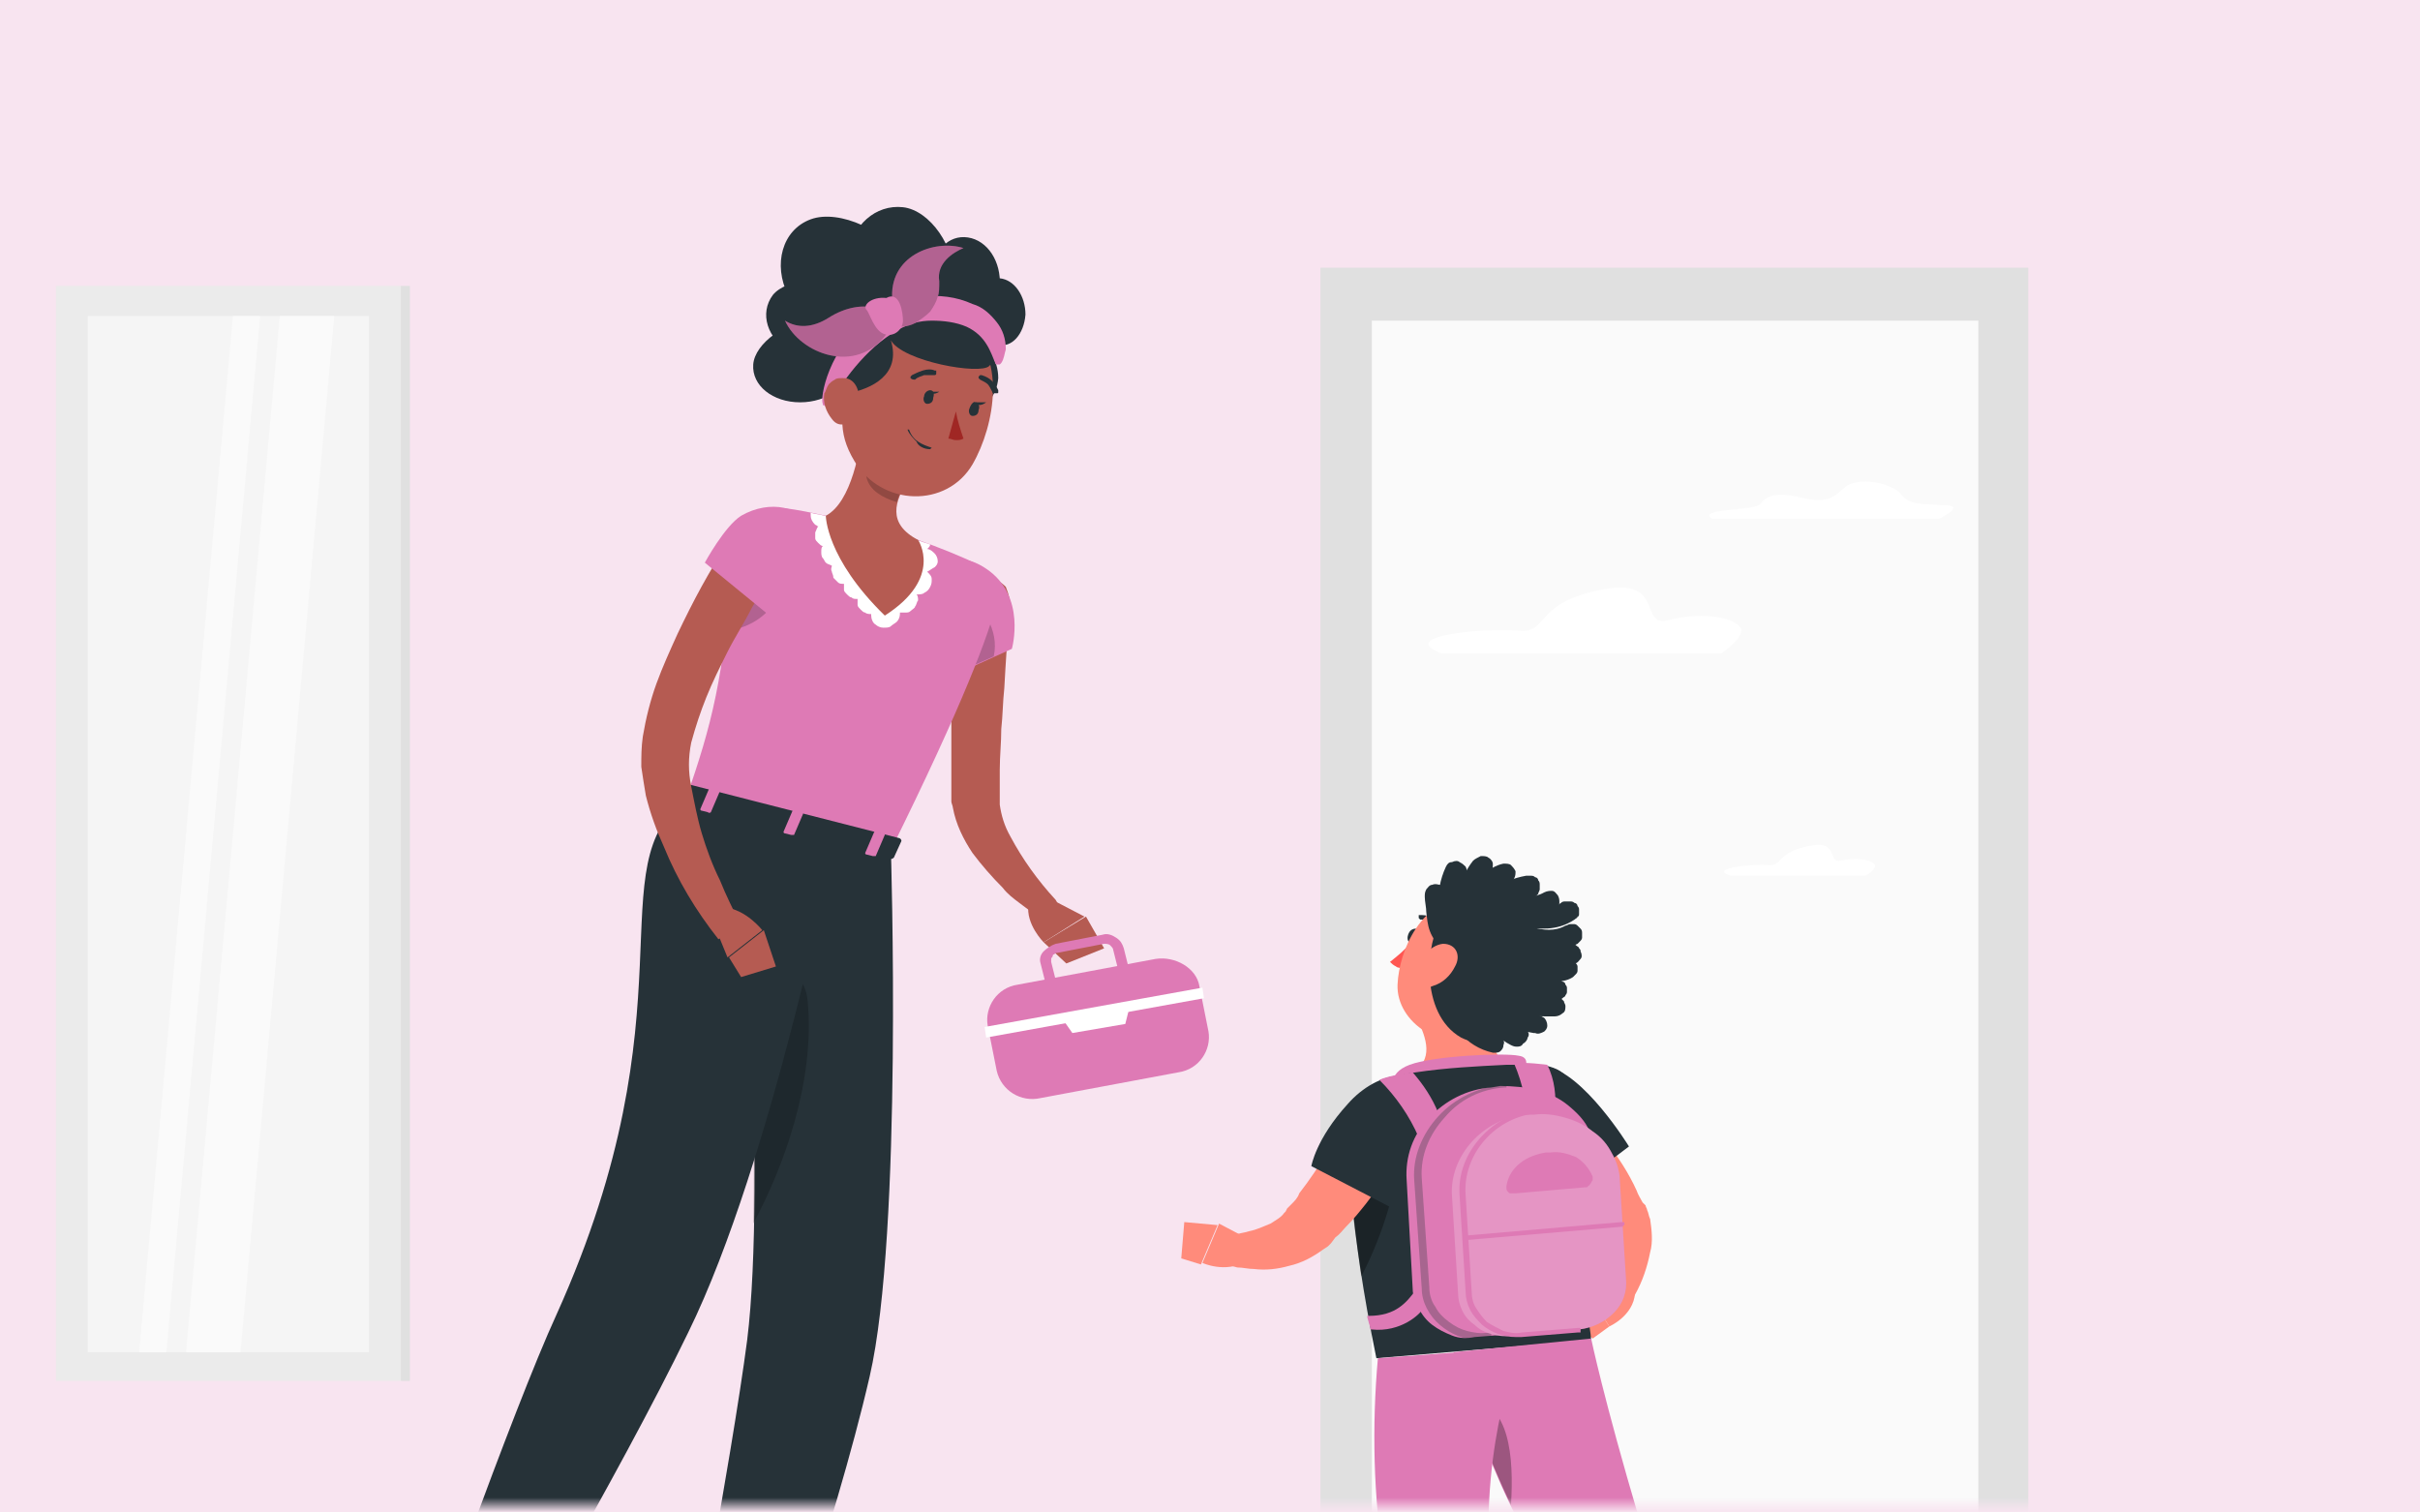 <?xml version="1.0" encoding="utf-8"?>
<!-- Generator: Adobe Illustrator 27.0.0, SVG Export Plug-In . SVG Version: 6.00 Build 0)  -->
<svg version="1.1" id="Calque_1" xmlns="http://www.w3.org/2000/svg" xmlns:xlink="http://www.w3.org/1999/xlink" x="0px" y="0px"
	 viewBox="0 0 160 100" style="enable-background:new 0 0 160 100;" xml:space="preserve">
<style type="text/css">
	.st0{fill:#DE7AB5;fill-opacity:0.2;}
	.st1{fill:#EA0073;filter:url(#Adobe_OpacityMaskFilter);}
	.st2{mask:url(#mask0_16640_49752_00000141449099339544231640000000889770340532961957_);}
	.st3{clip-path:url(#SVGID_00000139976708590940176340000008108870668845675659_);}
	.st4{fill:#E0E0E0;}
	.st5{fill:#FAFAFA;}
	.st6{fill:#FFFFFF;}
	.st7{opacity:0.4;fill:#E0E0E0;enable-background:new    ;}
	.st8{fill:#EBEBEB;}
	.st9{fill:#F5F5F5;}
	.st10{fill:#B55B52;}
	.st11{fill:#DE7AB5;}
	.st12{opacity:0.2;enable-background:new    ;}
	.st13{fill:#263238;}
	.st14{fill:#A02724;}
	.st15{fill:#FF5652;}
	.st16{fill:#FF8B7B;}
	.st17{opacity:0.3;enable-background:new    ;}
	.st18{opacity:0.3;fill:#263238;enable-background:new    ;}
	.st19{opacity:0.2;fill:#FFFFFF;enable-background:new    ;}
</style>
<path class="st0" d="M-23.2-14h206.3c6.5,0,11.8,5.3,11.8,11.8v112c0,6.5-5.3,11.8-11.8,11.8H-23.2c-6.5,0-11.8-5.3-11.8-11.8v-112
	C-35-8.7-29.7-14-23.2-14z"/>
<defs>
	<filter id="Adobe_OpacityMaskFilter" filterUnits="userSpaceOnUse" x="-13.5" y="-13.5" width="176.2" height="164">
		<feColorMatrix  type="matrix" values="1 0 0 0 0  0 1 0 0 0  0 0 1 0 0  0 0 0 1 0"/>
	</filter>
</defs>
<mask maskUnits="userSpaceOnUse" x="-13.5" y="-13.5" width="176.2" height="164" id="mask0_16640_49752_00000141449099339544231640000000889770340532961957_">
	<path class="st1" d="M10,7.5h140c4.4,0,8,3.6,8,8v76c0,4.4-3.6,8-8,8H10c-4.4,0-8-3.6-8-8v-76C2,11.1,5.6,7.5,10,7.5z"/>
</mask>
<g class="st2">
	<g>
		<defs>
			<rect id="SVGID_1_" x="-13.5" y="-13.5" width="176.2" height="164"/>
		</defs>
		<clipPath id="SVGID_00000151533116271800091540000002539293669708733088_">
			<use xlink:href="#SVGID_1_"  style="overflow:visible;"/>
		</clipPath>
		<g style="clip-path:url(#SVGID_00000151533116271800091540000002539293669708733088_);">
			<path class="st4" d="M134.1,17.7H87.3v94.3h46.8V17.7z"/>
			<path class="st5" d="M130.8,21.2H90.7v90.8h40.1V21.2z"/>
			<path class="st6" d="M128.5,33.4c-1.6-0.1-2.2,0-2.8-0.7c-0.6-0.8-2.9-1.2-3.7-0.5c-0.8,0.7-1.2,1.1-2.9,0.7s-2.3-0.1-2.7,0.4
				c-0.3,0.5-4.3,0.3-3.2,1h15C128.2,34.3,130.1,33.4,128.5,33.4z"/>
			<path class="st6" d="M115,41.4c-0.7-0.7-2.7-0.9-4.7-0.4c-1.9,0.5-0.3-2.6-3.9-2.1c-5.1,0.8-3.9,3-6,2.8c-2-0.2-8.2,0.3-5.1,1.5
				h18.5C113.8,43.2,115.6,42,115,41.4z"/>
			<path class="st6" d="M123.9,57.1c-0.3-0.3-1.3-0.4-2.2-0.2c-0.9,0.2-0.1-1.3-1.9-1c-2.4,0.4-1.9,1.4-2.9,1.3
				c-1-0.1-4,0.2-2.5,0.7h8.9C123.4,57.9,124.2,57.4,123.9,57.1z"/>
			<path class="st7" d="M55.8,66.8c0,0.4-0.1,0.7-0.3,1c-0.2,0.3-0.5,0.5-0.9,0.7c-0.4,0.1-0.8,0.2-1.2,0.1c-0.4-0.1-0.7-0.2-1-0.5
				c-0.3-0.3-0.5-0.6-0.5-1c-0.1-0.4,0-0.7,0.1-1.1c0.2-0.3,0.4-0.6,0.7-0.8c0.3-0.2,0.7-0.3,1.1-0.3c0.5,0,1,0.2,1.4,0.5
				S55.8,66.3,55.8,66.8z"/>
			<path class="st4" d="M56.9,65.7c0,0.4-0.1,0.7-0.3,1s-0.5,0.5-0.9,0.7c-0.4,0.1-0.8,0.2-1.2,0.1c-0.4-0.1-0.7-0.2-1-0.5
				c-0.3-0.3-0.5-0.6-0.5-1c-0.1-0.4,0-0.7,0.1-1.1c0.2-0.3,0.4-0.6,0.7-0.8c0.3-0.2,0.7-0.3,1.1-0.3c0.3,0,0.5,0,0.8,0.1
				c0.2,0.1,0.5,0.2,0.6,0.4c0.2,0.2,0.3,0.4,0.4,0.6C56.9,65.2,56.9,65.5,56.9,65.7z"/>
			<path class="st8" d="M43.1,72l-0.2-7.1l1.2,5L43.1,72z"/>
			<path class="st8" d="M26.5,18.9H3.7v72.4h22.8V18.9z"/>
			<path class="st4" d="M26.5,91.3h0.6V18.9h-0.6V91.3z"/>
			<path class="st9" d="M24.4,89.4V20.9H5.8v68.5H24.4z"/>
			<path class="st5" d="M12.3,89.4l6.2-68.5h3.6l-6.2,68.5H12.3z"/>
			<path class="st5" d="M9.2,89.4l6.2-68.5h1.8L11,89.4H9.2z"/>
			<path class="st10" d="M66.8,40.2c-0.2,1.8-0.3,3.5-0.4,5.3c-0.1,0.9-0.1,1.8-0.2,2.7c0,0.9-0.1,1.8-0.1,2.7c0,0.4,0,0.9,0,1.3
				v0.7V53c0,0.1,0,0.2,0,0.2c0.1,0.7,0.3,1.4,0.7,2.1c0.8,1.5,1.8,2.9,3,4.2l0,0c0.1,0.2,0.2,0.3,0.2,0.5c0,0.2-0.1,0.4-0.2,0.5
				c-0.1,0.1-0.3,0.2-0.6,0.2c-0.2,0-0.4,0-0.6-0.1c-0.4-0.3-0.8-0.6-1.2-0.9c-0.4-0.3-0.8-0.6-1.1-1c-0.7-0.7-1.4-1.5-2-2.3
				c-0.6-0.9-1.1-1.9-1.3-3c0-0.1-0.1-0.3-0.1-0.4c0-0.2,0-0.3,0-0.4l0-0.7c0-0.5,0-0.9,0-1.4c0-0.9,0-1.8,0-2.7
				c0-0.9,0.1-1.8,0.1-2.7c0.1-1.8,0.2-3.6,0.4-5.4c0-0.4,0.3-0.8,0.6-1.1c0.4-0.3,0.8-0.4,1.3-0.4c0.5,0,0.9,0.3,1.2,0.6
				C66.7,39.3,66.8,39.7,66.8,40.2L66.8,40.2z"/>
			<path class="st11" d="M65.2,37.6c2.7,1.8,1.7,5.3,1.7,5.3l-5.3,2.4c0,0-1.1-4.2-0.4-6C61.8,37.4,63.1,36.2,65.2,37.6z"/>
			<path class="st12" d="M65.3,40.9c-0.6-1.1-1.9-1.3-3.5-0.7c-0.4,0.2-0.7,0.5-1,0.8c0.1,1.5,0.3,2.9,0.6,4.3l4.3-1.9
				C65.9,42.5,65.7,41.7,65.3,40.9z"/>
			<path class="st10" d="M69.2,59.3l2.5,1.3L69,62.3c0,0-1.2-1.2-1-2.5L69.2,59.3z"/>
			<path class="st10" d="M73,62.7l-2.5,1L69,62.3l2.8-1.7L73,62.7z"/>
			<path class="st11" d="M76.4,63.4l-9.1,1.7c-1.4,0.2-2.2,1.5-2,2.7l0.6,3c0.3,1.3,1.6,2.1,2.9,1.8l9.1-1.7c1.4-0.2,2.2-1.5,2-2.7
				l-0.6-3C79.1,64,77.7,63.2,76.4,63.4z"/>
			<path class="st11" d="M69.1,64.9l-0.3-1.2c-0.1-0.3,0-0.6,0.2-0.8c0.2-0.2,0.5-0.4,0.8-0.5l3.1-0.6c0.3-0.1,0.6,0,0.9,0.2
				c0.3,0.2,0.4,0.4,0.5,0.7l0.3,1.2L73.9,64l-0.3-1.2c0-0.1-0.1-0.2-0.2-0.3c-0.1-0.1-0.3-0.1-0.4-0.1L69.9,63
				c-0.1,0-0.1,0-0.2,0.1c-0.1,0-0.1,0.1-0.1,0.1c0,0.1-0.1,0.1-0.1,0.2c0,0.1,0,0.1,0,0.2l0.3,1.2L69.1,64.9z"/>
			<path class="st6" d="M79.5,65.3l-14.4,2.6l0.1,0.7l14.4-2.6L79.5,65.3z"/>
			<path class="st6" d="M74.4,67.7l-3.5,0.6l-0.7-1l4.5-0.8L74.4,67.7z"/>
			<path class="st11" d="M65.9,39.8c-0.5,2.1-2.2,6.7-7,16.4l-13.5-3.5C47,48,47.9,45,48.5,36.2c0-0.4,0.1-0.8,0.3-1.1
				s0.5-0.6,0.8-0.9c0.3-0.2,0.7-0.4,1.1-0.5c0.4-0.1,0.8-0.1,1.2-0.1c0.8,0.1,1.8,0.3,2.7,0.5c2.1,0.4,4.1,0.9,6.1,1.6
				c1.4,0.5,2.9,1.1,3.9,1.6c0.5,0.2,0.9,0.6,1.1,1.1C66,38.7,66,39.3,65.9,39.8z"/>
			<path class="st6" d="M62,37.1c0-0.2-0.1-0.4-0.2-0.5c-0.1-0.1-0.3-0.3-0.5-0.3c0,0,0.1-0.1,0.1-0.1c0,0,0.1-0.1,0.1-0.2
				c-0.3-0.1-0.6-0.2-0.9-0.3c-0.3-0.1-0.6-0.2-0.9-0.3c-1.4-0.4-2.9-0.8-4.3-1.1l-0.9-0.2c-0.3-0.1-0.6-0.1-0.9-0.2
				c0,0.1,0,0.1,0,0.2c0,0.2,0.1,0.4,0.3,0.6c0.1,0,0.1,0.1,0.2,0.1c-0.1,0.1-0.1,0.2-0.2,0.4c0,0.1,0,0.3,0,0.4
				c0,0.1,0.1,0.2,0.2,0.3c0.1,0.1,0.2,0.2,0.3,0.2c-0.1,0.1-0.1,0.2-0.1,0.4c0,0.1,0,0.3,0.1,0.4c0.1,0.1,0.1,0.2,0.2,0.3
				c0.1,0.1,0.2,0.1,0.4,0.2c0,0.1-0.1,0.2,0,0.4c0,0.1,0.1,0.2,0.1,0.4c0.1,0.1,0.2,0.2,0.3,0.3c0.1,0.1,0.2,0.1,0.4,0.1
				c0,0.1,0,0.3,0,0.4c0,0.1,0.1,0.2,0.2,0.3c0.1,0.1,0.2,0.2,0.3,0.2c0.1,0.1,0.2,0.1,0.4,0.1c0,0.1,0,0.3,0,0.4
				c0,0.1,0.1,0.2,0.2,0.3c0.1,0.1,0.2,0.2,0.3,0.2c0.1,0.1,0.3,0.1,0.4,0.1c0,0,0,0,0,0.1c0,0.2,0.1,0.5,0.3,0.6
				c0.1,0.1,0.3,0.2,0.5,0.2c0.2,0,0.4,0,0.5-0.1s0.3-0.2,0.4-0.3c0.1-0.1,0.2-0.3,0.2-0.5c0,0,0-0.1,0-0.1c0.1,0,0.2,0,0.3,0
				c0.2,0,0.3,0,0.4-0.1c0.1-0.1,0.3-0.2,0.3-0.3c0.1-0.1,0.1-0.3,0.2-0.4c0-0.1,0-0.3-0.1-0.4c0.2,0,0.4,0,0.5-0.1
				c0.2-0.1,0.3-0.2,0.4-0.4c0.1-0.2,0.1-0.3,0.1-0.5c0-0.2-0.1-0.3-0.3-0.5c0.2-0.1,0.3-0.2,0.5-0.3C61.9,37.4,62,37.3,62,37.1z"/>
			<path class="st10" d="M57.1,27.8c-0.2,1.9-0.8,5.4-2.5,6.3c0,0,0,2.8,3.9,6.6c3.9-2.5,2.2-5,2.2-5c-2.1-1.1-1.5-2.6-0.7-3.9
				L57.1,27.8z"/>
			<path class="st12" d="M57.4,28.2c-0.3,1.1-0.3,2.2-0.1,3.4c0.2,0.8,1,1.3,2,1.6c0.1-0.5,0.4-1,0.7-1.5L57.4,28.2z"/>
			<path class="st13" d="M66,25c0-1.2-0.7-2.3-1.7-2.4c-1-0.1-1.8,0.8-1.8,2c0,1.2,0.7,2.3,1.7,2.4C65.1,27.1,65.9,26.2,66,25z"/>
			<path class="st10" d="M56.3,24.1c-0.7,3.1-1,4.4,0.2,6.4c1.8,3,6.1,3.1,7.8,0.2c1.5-2.6,2.3-7.3-0.6-9.3
				c-0.6-0.4-1.4-0.7-2.2-0.8c-0.8-0.1-1.6,0-2.3,0.3c-0.7,0.3-1.4,0.7-1.9,1.3C56.8,22.7,56.4,23.4,56.3,24.1z"/>
			<path class="st13" d="M56.1,26c1.5-0.3,3.5-1.2,2.8-3.5c0.8,1.4,5.9,2.3,6.5,1.7c0.3-0.3,0.5-0.7,0.7-1s0.2-0.8,0.2-1.2
				c-0.4-1.4-4.6-2.4-7-2.2C57,20,50.7,24.5,56.1,26z"/>
			<path class="st13" d="M53.8,21.2c-1.8,0-3.9,1.5-4,2.9c-0.1,1.4,1.3,2.5,3.1,2.5c1.8,0,3.3-1.1,3.4-2.5
				C56.3,22.6,55.5,21.2,53.8,21.2z"/>
			<path class="st13" d="M67.8,20.8c0-1.2-0.7-2.3-1.7-2.4c-1-0.1-1.8,0.8-1.8,2c0,1.2,0.7,2.3,1.7,2.4C66.9,23,67.7,22.1,67.8,20.8
				z"/>
			<path class="st13" d="M66.1,18.9c0.1-1.6-0.8-3-2.1-3.2c-1.3-0.2-2.3,0.9-2.5,2.5c-0.1,1.6,0.8,3,2.1,3.2
				C64.9,21.5,66,20.4,66.1,18.9z"/>
			<path class="st13" d="M63,18.4c0.2-2-1.5-4.5-3.3-4.7c-1.8-0.2-3.4,1.2-3.6,3.2c-0.2,2,1.1,3.8,2.9,4C60.8,21,62.8,20.3,63,18.4z
				"/>
			<path class="st13" d="M56.3,19.1c-1.6-0.9-4.3-0.7-5.2,0.4c-0.9,1.2-0.4,2.9,1.2,3.8c1.6,0.9,3.5,0.7,4.5-0.5
				C57.6,21.7,57.8,20,56.3,19.1z"/>
			<path class="st13" d="M59.8,17.3c-1.1-2-4.3-3.5-6.2-2.8c-1.9,0.7-2.5,3-1.5,5c1.1,2,3.5,3,5.3,2.3C59.4,21,60.9,19.3,59.8,17.3z
				"/>
			<path class="st11" d="M54.9,26.7c0.6-1.2,2.3-3.7,4.5-4.9c0.7-0.4,1.4-0.6,2.2-0.6c0.8,0,1.6,0.1,2.3,0.4
				c1.3,0.6,1.6,1.7,1.9,2.4c0,0,0,0.1,0.1,0.1c0,0,0.1,0,0.1,0c0,0,0.1,0,0.1,0c0,0,0.1-0.1,0.1-0.1c0.2-0.3,0.2-0.6,0.3-0.9
				c0-0.7-0.2-1.3-0.6-1.8c-0.4-0.5-0.9-1-1.6-1.2c-1.1-0.5-2.2-0.6-3.4-0.5c-1.2,0.1-2.3,0.5-3.2,1.2c-3,2.2-3.5,5.6-3.3,5.9
				c0,0.1,0,0.1,0.1,0.1c0,0,0.1,0.1,0.2,0.1c0.1,0,0.1,0,0.2,0C54.8,26.7,54.8,26.7,54.9,26.7z"/>
			<path class="st11" d="M54.8,21c-1.1,0.7-2.1,0.7-2.9,0.2c1,2.2,4.7,3.6,6.7,0.9L58,20.4C57.1,20.1,55.9,20.3,54.8,21z"/>
			<path class="st12" d="M54.8,21c-1.1,0.7-2.1,0.7-2.9,0.2c1,2.2,4.7,3.6,6.7,0.9L58,20.4C57.1,20.1,55.9,20.3,54.8,21z"/>
			<path class="st11" d="M62.1,18.6c-0.2-1.2,0.9-1.9,1.6-2.2c-1.9-0.6-5,0.5-4.7,3.5l0.5,1.7c0.4,0,0.8-0.1,1.1-0.3
				c0.3-0.2,0.6-0.4,0.9-0.7c0.2-0.3,0.4-0.6,0.5-1C62.1,19.4,62.1,19,62.1,18.6z"/>
			<path class="st12" d="M62.1,18.6c-0.2-1.2,0.9-1.9,1.6-2.2c-1.9-0.6-5,0.5-4.7,3.5l0.5,1.7c0.4,0,0.8-0.1,1.1-0.3
				c0.3-0.2,0.6-0.4,0.9-0.7c0.2-0.3,0.4-0.6,0.5-1C62.1,19.4,62.1,19,62.1,18.6z"/>
			<path class="st11" d="M57.3,20.5c0.2,0.2,0.5,1.4,1.2,1.6c0.7,0.2,1.2-0.4,1.2-0.9c0-0.5-0.2-2-1.1-1.5
				C57.6,19.6,57,20.2,57.3,20.5z"/>
			<path class="st10" d="M54.5,26c-0.1,0.6,0.1,1.2,0.5,1.7c0.5,0.7,1.3,0.3,1.6-0.4c0.3-0.7,0.3-1.8-0.4-2.2
				c-0.2-0.1-0.3-0.1-0.5-0.1c-0.2,0-0.4,0-0.5,0.1c-0.2,0.1-0.3,0.2-0.4,0.3C54.6,25.7,54.6,25.9,54.5,26z"/>
			<path class="st13" d="M58.9,56.1c0,0,0.8,25.4-1.4,34.9c-2.3,10-7.4,24.2-7.4,24.2l-5.2-0.3c0,0,3.5-18.6,4.5-26.3
				C50.7,78.1,49,53.6,49,53.6L58.9,56.1z"/>
			<path class="st12" d="M53.4,66.2c-0.2-2.3-2.2-2.4-3.8-0.9c0.2,4.9,0.3,10.6,0.2,15.6C51.8,77.2,53.9,71.5,53.4,66.2z"/>
			<path class="st12" d="M48.7,37.1c-0.1,0.3-0.2,0.7-0.3,0.9c-0.4,1.3-0.9,2.5-1.5,3.7c0.4,0.1,0.8,0.1,1.2,0
				c1.6-0.2,2.9-1.2,3.3-2.3C51.5,38.7,50.3,37.4,48.7,37.1z"/>
			<path class="st13" d="M55.3,55.2c0,0-4.2,21.5-9.8,32.9C41,97.4,32,112.7,32,112.7l-4.5-1.4c0,0,6.4-18.1,9.3-24.4
				c9.2-20.4,2.6-29.7,8.6-34.1L55.3,55.2z"/>
			<path class="st13" d="M45.4,51.9l-0.9,1c-0.1,0.1,0,0.2,0.2,0.2l14.1,3.7c0.1,0,0.2,0,0.3-0.1l0.5-1.1c0-0.1-0.1-0.2-0.2-0.2
				l-13.7-3.5c0,0-0.1,0-0.1,0C45.5,51.8,45.5,51.8,45.4,51.9z"/>
			<path class="st11" d="M46.8,53.7l-0.4-0.1c-0.1,0-0.1-0.1-0.1-0.1l0.6-1.4c0,0,0.1-0.1,0.2,0l0.4,0.1c0.1,0,0.1,0.1,0.1,0.1
				L47,53.7C47,53.7,46.9,53.8,46.8,53.7z"/>
			<path class="st11" d="M57.7,56.6l-0.4-0.1c-0.1,0-0.1-0.1-0.1-0.1l0.6-1.4c0,0,0.1-0.1,0.2,0l0.4,0.1c0.1,0,0.1,0.1,0.1,0.1
				l-0.6,1.4C57.9,56.6,57.8,56.6,57.7,56.6z"/>
			<path class="st11" d="M52.3,55.2l-0.4-0.1c-0.1,0-0.1-0.1-0.1-0.1l0.6-1.4c0,0,0.1-0.1,0.2,0l0.4,0.1c0.1,0,0.1,0.1,0.1,0.1
				l-0.6,1.4C52.4,55.2,52.4,55.2,52.3,55.2z"/>
			<path class="st13" d="M61.1,26.2c-0.1,0.2,0,0.5,0.2,0.5s0.4-0.1,0.4-0.4c0.1-0.3,0-0.5-0.2-0.5C61.3,25.8,61.1,26,61.1,26.2z"/>
			<path class="st13" d="M64.1,27c-0.1,0.2,0,0.5,0.2,0.5c0.2,0,0.4-0.1,0.4-0.4c0.1-0.2,0-0.5-0.2-0.5C64.4,26.5,64.2,26.7,64.1,27
				z"/>
			<path class="st13" d="M64.5,26.6h0.7C65.2,26.6,64.7,27,64.5,26.6z"/>
			<path class="st14" d="M63.2,27.2c0.1,0.6,0.3,1.2,0.5,1.8c-0.2,0.1-0.3,0.1-0.5,0.1c-0.2,0-0.3-0.1-0.5-0.1L63.2,27.2z"/>
			<path class="st13" d="M61.5,29.7C61.5,29.7,61.5,29.7,61.5,29.7C61.5,29.7,61.6,29.7,61.5,29.7c0.1-0.1,0.1-0.1,0.1-0.1
				c0,0,0,0,0,0c-0.3-0.1-0.6-0.2-0.9-0.4c-0.3-0.2-0.5-0.5-0.6-0.8c0,0,0,0,0,0s0,0-0.1,0c0,0,0,0,0,0c0,0,0,0,0,0c0,0,0,0,0,0
				c0,0,0,0,0,0c0.1,0.3,0.4,0.6,0.6,0.8C60.7,29.5,61.1,29.7,61.5,29.7L61.5,29.7z"/>
			<path class="st13" d="M60.5,25.1C60.5,25.1,60.5,25.1,60.5,25.1c0.2-0.2,0.4-0.2,0.6-0.3c0.2,0,0.4,0,0.6,0c0,0,0.1,0,0.1,0
				c0,0,0.1,0,0.1-0.1c0,0,0,0,0-0.1c0,0,0,0,0-0.1c0,0,0,0,0,0c0,0,0,0-0.1,0c-0.2-0.1-0.5-0.1-0.8,0c-0.3,0.1-0.5,0.2-0.7,0.3
				c0,0-0.1,0.1-0.1,0.1c0,0,0,0.1,0,0.1C60.3,25.1,60.4,25.1,60.5,25.1C60.4,25.1,60.4,25.1,60.5,25.1z"/>
			<path class="st13" d="M65.9,26L65.9,26c0.1,0,0.1,0,0.1-0.1c0,0,0-0.1,0-0.1c-0.1-0.2-0.2-0.4-0.4-0.6c-0.2-0.2-0.4-0.3-0.7-0.4
				c0,0-0.1,0-0.1,0c0,0-0.1,0.1-0.1,0.1c0,0,0,0.1,0,0.1c0,0,0.1,0.1,0.1,0.1c0.2,0.1,0.4,0.2,0.5,0.3s0.2,0.3,0.3,0.5
				c0,0,0,0.1,0.1,0.1C65.8,26,65.9,26,65.9,26z"/>
			<path class="st10" d="M51.4,37.3c-0.6,0.9-1.1,1.9-1.7,2.9c-0.5,1-1.1,1.9-1.6,2.9c-0.5,1-1,2-1.4,3c-0.4,1-0.7,1.9-1,3
				c-0.2,1-0.2,1.9,0,2.9c0.2,1,0.4,2.1,0.7,3.1c0.3,1,0.7,2.1,1.2,3.1c0.4,1,0.9,2,1.4,3l-1.5,0.9c-1.5-1.9-2.7-3.9-3.6-6.1
				c-0.5-1.1-0.9-2.2-1.2-3.4c-0.1-0.6-0.2-1.2-0.3-1.9c0-0.7,0-1.3,0.1-2c0.2-1.2,0.5-2.4,0.9-3.5c0.4-1.1,0.9-2.2,1.4-3.3
				c1-2.1,2.1-4.2,3.4-6.1L51.4,37.3z"/>
			<path class="st10" d="M47.2,61.1l0.9,2.2l2.3-1.8c0,0-1.1-1.4-2.5-1.5L47.2,61.1z"/>
			<path class="st10" d="M49,64.6l2.3-0.7l-0.8-2.4l-2.3,1.8L49,64.6z"/>
			<path class="st11" d="M53.6,35c0.4,1.3-2.6,5.8-2.6,5.8l-4.4-3.6c0,0,1.3-2.4,2.4-3.1C50.9,33,53.1,33.5,53.6,35z"/>
			<path class="st13" d="M61.4,25.9h0.7C62.1,25.9,61.7,26.2,61.4,25.9z"/>
			<path class="st13" d="M93.8,62c-0.1,0.3-0.3,0.4-0.5,0.4c-0.2-0.1-0.3-0.3-0.2-0.6c0.1-0.3,0.3-0.4,0.5-0.4
				C93.8,61.4,93.9,61.7,93.8,62z"/>
			<path class="st15" d="M93.3,62.3c-0.4,0.5-0.9,0.9-1.4,1.3c0.1,0.1,0.2,0.2,0.4,0.3c0.1,0.1,0.3,0.1,0.5,0.1L93.3,62.3z"/>
			<path class="st13" d="M95.2,61.3C95.2,61.3,95.1,61.3,95.2,61.3C95.1,61.3,95.1,61.3,95.2,61.3c-0.2-0.2-0.4-0.4-0.6-0.4
				c-0.2-0.1-0.4-0.1-0.6-0.1c0,0-0.1,0-0.1,0c0,0-0.1-0.1-0.1-0.1c0,0,0,0,0-0.1c0,0,0,0,0-0.1c0,0,0,0,0.1,0c0,0,0,0,0.1,0
				c0.3,0,0.5,0.1,0.8,0.2c0.2,0.1,0.5,0.3,0.6,0.5c0,0,0,0,0,0.1c0,0,0,0,0,0.1c0,0,0,0,0,0.1c0,0,0,0,0,0
				C95.3,61.3,95.3,61.3,95.2,61.3C95.2,61.4,95.2,61.4,95.2,61.3z"/>
			<path class="st16" d="M98.3,66.2c0,1.7,0.3,3.7,1.6,4.5c0,0-0.4,1.9-4.8,2.3c-4.8,0.5-2.5-1.6-2.5-1.6c2.1-0.9,1.9-2.2,1.3-3.6
				l3.1-2.2c0.1-0.1,0.3-0.2,0.4-0.2c0.2,0,0.3,0,0.4,0.1c0.1,0.1,0.3,0.2,0.3,0.3C98.2,65.9,98.3,66,98.3,66.2z"/>
			<path class="st11" d="M100.6,71.2c0.3-0.6,0.6-1.3-0.2-1.4c-0.9-0.2-5.6,0-7.2,0.6s-1,1.7-1,1.7L100.6,71.2z"/>
			<path class="st16" d="M103.5,72.6c0.2,0.1,0.3,0.2,0.4,0.4c0.1,0.1,0.2,0.2,0.4,0.3c0.2,0.2,0.5,0.5,0.7,0.7
				c0.4,0.5,0.8,1,1.2,1.5c0.8,1,1.5,2.1,2,3.2c0.1,0.3,0.3,0.6,0.4,0.8l0.1,0.1l0.1,0.1c0,0.1,0.1,0.2,0.1,0.3
				c0.1,0.2,0.1,0.4,0.2,0.6c0.1,0.7,0.2,1.5,0,2.2c-0.2,1-0.5,1.9-1,2.8c-0.2,0.3-0.3,0.6-0.5,0.9l-1.8-0.7
				c0.1-0.5,0.1-1.1,0.2-1.6c0-0.5,0-1,0-1.5c0-0.4-0.1-0.8-0.3-1.2c0-0.1-0.1-0.2-0.1-0.2c0,0,0-0.1-0.1-0.1l-0.1-0.1
				c-0.1-0.2-0.3-0.5-0.4-0.7c-0.6-0.9-1.3-1.8-2-2.6c-0.4-0.4-0.7-0.8-1.1-1.2l-0.6-0.6l-0.3-0.3l-0.2-0.2L103.5,72.6z"/>
			<path class="st16" d="M106.9,84.5l-2,0.8l1.5,2.4c0,0,1.6-0.7,1.7-2.2L106.9,84.5z"/>
			<path class="st16" d="M103.4,87l1.9,1.5l1.1-0.8l-1.5-2.4L103.4,87z"/>
			<path class="st13" d="M102.2,70.5c2.5,0.4,5.5,5.3,5.5,5.3l-4.5,3.4c0,0-1.7-0.9-3.2-3.6C98.6,72.9,99.5,70,102.2,70.5z"/>
			<path class="st13" d="M89.2,73.8c-0.1,2.3,0,7.2,1.8,16l14.2-1.2c-0.1-1.9-1.8-7.3-1.1-15.8c0-0.3,0-0.6-0.1-0.9
				c-0.1-0.3-0.3-0.6-0.5-0.8c-0.2-0.2-0.5-0.4-0.8-0.5c-0.3-0.1-0.6-0.2-0.9-0.2c-0.7,0-1.5,0-2.2,0c-2,0.1-4,0.2-6,0.5
				c-0.8,0.1-1.5,0.3-2.1,0.5c-0.6,0.2-1.1,0.5-1.5,0.9C89.5,72.7,89.3,73.3,89.2,73.8z"/>
			<path class="st17" d="M89.3,78.7c0.1,1.6,0.4,3.4,0.7,5.7c1.5-2.9,2.4-6,2.7-9.2L89.3,78.7z"/>
			<path class="st16" d="M93.3,74.8c-0.2,0.3-0.3,0.6-0.4,0.9c-0.2,0.3-0.3,0.6-0.5,0.8c-0.3,0.6-0.7,1.1-1,1.6
				c-0.4,0.5-0.7,1-1.1,1.5c-0.4,0.5-0.8,1-1.3,1.5c-0.2,0.2-0.4,0.5-0.7,0.7L88,82.2l-0.2,0.2l-0.3,0.2c-0.7,0.5-1.4,0.9-2.3,1.1
				c-0.7,0.2-1.5,0.3-2.3,0.2c-0.4,0-0.7-0.1-1.1-0.1c-0.4-0.1-0.7-0.2-1.1-0.3l0.3-1.8l0.8-0.1c0.3-0.1,0.5-0.1,0.8-0.2
				c0.5-0.1,0.9-0.3,1.4-0.5c0.3-0.2,0.7-0.4,0.9-0.7l0.1-0.1l0.1-0.2l0.3-0.3c0.2-0.2,0.4-0.4,0.5-0.7c0.7-0.9,1.3-1.8,1.9-2.8
				c0.3-0.5,0.6-1,0.9-1.4l0.4-0.7l0.4-0.7L93.3,74.8z"/>
			<path class="st16" d="M82.5,81.9l-1.9-1l-1.1,2.6c0,0,1.5,0.7,2.9-0.1L82.5,81.9z"/>
			<path class="st16" d="M78.3,80.8l-0.2,2.4l1.3,0.4l1.1-2.6L78.3,80.8z"/>
			<path class="st13" d="M94.9,72.9c0.5,2.3-2.8,7-2.8,7l-5.4-2.8c0,0,0.3-1.8,2.4-4.1C91.1,70.7,94.3,70.3,94.9,72.9z"/>
			<path class="st11" d="M93.4,70.9c0,0-1.6,0.2-2.2,0.5c1.1,1.1,2,2.4,2.6,3.8l1.3-1.6C94.7,72.6,94.1,71.7,93.4,70.9z"/>
			<path class="st11" d="M94.1,86.5c0-0.4-0.1-0.7-0.2-1.1c0,0,0,0,0-0.1s0,0-0.1,0s0,0-0.1,0c0,0,0,0-0.1,0
				c-0.6,0.8-1.3,1.7-3.1,1.7c0,0,0,0-0.1,0c0,0,0,0,0,0c0,0,0,0,0,0c0,0,0,0,0,0.1l0.2,0.7c0,0,0,0.1,0,0.1c0,0,0.1,0,0.1,0
				C92.6,88.1,93.9,86.9,94.1,86.5C94.1,86.6,94.1,86.6,94.1,86.5C94.1,86.6,94.1,86.6,94.1,86.5z"/>
			<path class="st11" d="M102.3,70.4c0,0-1.5-0.2-2.2-0.1c0.6,1.4,0.9,2.8,0.8,4.3l1.9-1.1C102.9,72.5,102.8,71.4,102.3,70.4z"/>
			<path class="st16" d="M101.4,64c-0.9,2.3-1.3,3.7-3.2,4.5c-2.8,1.2-5.9-0.9-5.8-3.4c0.1-2.3,1.6-5.7,4.7-5.8
				C100.2,59.2,102.3,61.7,101.4,64z"/>
			<path class="st13" d="M95.3,60.8c-1,1.4-1.5,6.2,1.3,7.8c2.8,1.5,6.1-4.1,5.6-5.8c-0.5-1.7-1.9-3-3-3.2S96.3,59.2,95.3,60.8z"/>
			<path class="st13" d="M96,63c-0.2,0-0.3-0.1-0.4-0.1c-1.2-0.9-1.2-1.8-1.3-2.6c0-0.3-0.1-0.7-0.1-1c0-0.2,0-0.3,0.1-0.5
				c0.1-0.1,0.2-0.3,0.4-0.3c0.2-0.1,0.4,0,0.5,0c0.2,0.1,0.3,0.2,0.4,0.4c0.1,0.4,0.2,0.9,0.2,1.3c0,0.7,0.1,1.2,0.7,1.7
				c0.1,0.1,0.2,0.2,0.2,0.3c0,0.1,0,0.3,0,0.4c0,0.1-0.1,0.2-0.3,0.3C96.3,63,96.1,63,96,63L96,63z"/>
			<path class="st13" d="M98.9,69.6c-0.1,0-0.1,0-0.2,0c-1.8-0.4-3-1.9-3.1-3.8c0-0.2,0.1-0.4,0.2-0.5c0.1-0.1,0.3-0.2,0.5-0.2
				c0.2,0,0.4,0.1,0.5,0.2c0.1,0.1,0.2,0.3,0.2,0.5c0,1.5,1,2.3,1.9,2.5c0.2,0,0.3,0.1,0.4,0.3c0.1,0.1,0.2,0.3,0.1,0.5
				c0,0.2-0.1,0.3-0.2,0.4C99.2,69.5,99.1,69.6,98.9,69.6L98.9,69.6z"/>
			<path class="st13" d="M100.3,69.2c-0.1,0-0.2,0-0.4-0.1c-1.6-0.8-2.3-2.6-1.8-4.4c0-0.1,0.1-0.2,0.1-0.2c0.1-0.1,0.1-0.1,0.2-0.2
				c0.1,0,0.2-0.1,0.3-0.1c0.1,0,0.2,0,0.3,0c0.1,0,0.2,0.1,0.3,0.1c0.1,0.1,0.1,0.1,0.2,0.2c0,0.1,0.1,0.2,0.1,0.2
				c0,0.1,0,0.2,0,0.3c-0.4,1.4,0.2,2.5,1.1,2.9c0.1,0.1,0.3,0.2,0.3,0.3c0.1,0.1,0.1,0.3,0,0.4c0,0.1-0.1,0.3-0.3,0.4
				C100.6,69.2,100.4,69.2,100.3,69.2L100.3,69.2z"/>
			<path class="st13" d="M101.5,68.3c0,0-0.1,0-0.1,0c-2.5-0.4-3.4-1.6-3.7-2.6c0-0.1,0-0.2,0-0.3c0-0.1,0-0.2,0.1-0.3
				c0-0.1,0.1-0.1,0.2-0.2C98,65,98.1,65,98.1,65c0.1,0,0.2,0,0.3,0c0.1,0,0.2,0,0.3,0.1c0.1,0,0.2,0.1,0.2,0.2
				c0.1,0.1,0.1,0.1,0.1,0.2c0.3,0.9,1.1,1.4,2.6,1.6c0.2,0,0.3,0.1,0.5,0.2c0.1,0.1,0.2,0.3,0.2,0.5c0,0.2-0.1,0.3-0.2,0.4
				C101.9,68.3,101.7,68.4,101.5,68.3L101.5,68.3z"/>
			<path class="st13" d="M102.2,67.2c-1.7,0-2.9-0.5-3.6-1.5c-0.1-0.1-0.1-0.3-0.1-0.5c0-0.2,0.2-0.3,0.3-0.4
				c0.2-0.1,0.3-0.1,0.5-0.1c0.2,0,0.3,0.1,0.5,0.3c0.4,0.5,1,1,2.9,0.9c0.1,0,0.2,0,0.3,0c0.1,0,0.2,0.1,0.2,0.1
				c0.1,0.1,0.1,0.1,0.2,0.2c0,0.1,0.1,0.2,0.1,0.3c0,0.2,0,0.4-0.2,0.5c-0.1,0.1-0.3,0.2-0.5,0.2C102.6,67.2,102.4,67.2,102.2,67.2
				z"/>
			<path class="st13" d="M102.3,66.2c-0.6,0-1.2-0.2-1.8-0.4c-0.4-0.2-0.8-0.3-1.3-0.3c-0.1,0-0.2,0-0.3,0c-0.1,0-0.2-0.1-0.2-0.1
				c-0.1-0.1-0.1-0.1-0.2-0.2c0-0.1-0.1-0.2-0.1-0.3c0-0.1,0-0.2,0-0.3c0-0.1,0.1-0.2,0.1-0.2c0.1-0.1,0.1-0.1,0.2-0.2
				c0.1,0,0.2-0.1,0.3-0.1c0.7,0,1.4,0.1,2,0.4c0.6,0.2,1,0.4,1.7,0.3c0.1,0,0.2,0,0.3,0c0.1,0,0.2,0,0.3,0.1c0.1,0,0.2,0.1,0.2,0.2
				c0.1,0.1,0.1,0.2,0.1,0.2c0,0.1,0,0.2,0,0.3c0,0.1-0.1,0.2-0.1,0.2c0,0.1-0.1,0.1-0.2,0.2c-0.1,0.1-0.2,0.1-0.3,0.1
				C102.9,66.1,102.6,66.2,102.3,66.2z"/>
			<path class="st13" d="M96.7,62.5c-0.1,0-0.2,0-0.3-0.1c-0.1,0-0.2-0.1-0.3-0.2c-1.1-1.3-1.3-3.2-0.5-4.9c0.1-0.2,0.2-0.3,0.4-0.3
				c0.2-0.1,0.4-0.1,0.5,0c0.2,0.1,0.3,0.2,0.4,0.3c0.1,0.2,0.1,0.3,0,0.5c-0.6,1.3-0.5,2.6,0.3,3.6c0.1,0.1,0.1,0.2,0.1,0.3
				s0,0.3-0.1,0.4c-0.1,0.1-0.2,0.2-0.3,0.3C97,62.4,96.9,62.5,96.7,62.5z"/>
			<path class="st13" d="M98.8,63.3c-0.1,0-0.3,0-0.4-0.1c-0.5-0.3-0.9-0.7-1.3-1.2s-0.6-1-0.7-1.5c-0.1-0.6-0.1-1.3,0.1-1.9
				c0.2-0.6,0.5-1.2,0.9-1.7c0.1-0.1,0.3-0.2,0.5-0.3c0.2,0,0.4,0,0.5,0.1c0.2,0.1,0.3,0.3,0.3,0.4c0,0.2,0,0.4-0.1,0.5
				c-0.3,0.4-0.5,0.8-0.6,1.2c-0.1,0.5-0.1,0.9,0,1.4c0.1,0.4,0.2,0.7,0.4,1c0.2,0.3,0.5,0.6,0.8,0.8c0.1,0.1,0.2,0.2,0.3,0.3
				c0.1,0.1,0.1,0.3,0,0.4c0,0.1-0.1,0.3-0.3,0.3C99.1,63.2,99,63.3,98.8,63.3L98.8,63.3z"/>
			<path class="st13" d="M99.4,62.5c-0.1,0-0.2,0-0.3-0.1c-0.6-0.3-1.1-0.7-1.4-1.3c-0.3-0.5-0.4-1.2-0.4-1.8c0.1-0.5,0.3-1,0.7-1.4
				c0.4-0.4,0.9-0.7,1.4-0.8c0.2,0,0.4,0,0.5,0.1c0.1,0.1,0.2,0.2,0.3,0.4c0,0.2,0,0.3-0.1,0.5c-0.1,0.1-0.2,0.3-0.4,0.3
				c-0.3,0.1-0.5,0.2-0.7,0.4c-0.2,0.2-0.3,0.4-0.3,0.7c0,0.3,0,0.7,0.2,1s0.4,0.5,0.8,0.7c0.1,0.1,0.3,0.2,0.3,0.3
				c0.1,0.1,0.1,0.3,0.1,0.4c0,0.1-0.1,0.3-0.3,0.4C99.8,62.4,99.6,62.5,99.4,62.5L99.4,62.5z"/>
			<path class="st13" d="M99.4,62.5c-0.1,0-0.3,0-0.4-0.1s-0.2-0.1-0.3-0.2c-0.8-1.2-0.6-2.1-0.4-2.7c0.3-0.5,0.9-1.3,2.6-1.6
				c0.1,0,0.2,0,0.3,0c0.1,0,0.2,0,0.3,0.1c0.1,0,0.2,0.1,0.2,0.2c0.1,0.1,0.1,0.2,0.1,0.3c0,0.1,0,0.2,0,0.3s-0.1,0.2-0.1,0.3
				c-0.1,0.1-0.1,0.1-0.2,0.2c-0.1,0-0.2,0.1-0.3,0.1c-0.8,0.2-1.4,0.4-1.5,0.8c-0.2,0.4,0,1,0.3,1.4c0.1,0.1,0.1,0.2,0.1,0.3
				c0,0.1,0,0.2-0.1,0.3c-0.1,0.1-0.2,0.2-0.3,0.2C99.7,62.5,99.6,62.5,99.4,62.5L99.4,62.5z"/>
			<path class="st13" d="M99.6,65.5c-0.1,0-0.3,0-0.4-0.1c-0.1-0.1-0.2-0.1-0.3-0.3c-0.1-0.1-0.1-0.2-0.1-0.3c0-0.1,0-0.2,0.1-0.3
				c0.7-1,2-1,3-0.9c0.5,0,1.1,0.1,1.3-0.1c0.2-0.1,0.4-0.1,0.5-0.1c0.1,0,0.2,0.1,0.3,0.1c0.1,0.1,0.1,0.1,0.2,0.2
				c0.1,0.1,0.1,0.2,0.1,0.2c0,0.1,0,0.2,0,0.3c0,0.1-0.1,0.2-0.1,0.2c-0.1,0.1-0.1,0.1-0.2,0.2c-0.6,0.4-1.4,0.3-2.2,0.3
				c-0.9,0-1.5,0-1.7,0.3c-0.1,0.1-0.2,0.2-0.3,0.2C99.8,65.5,99.7,65.5,99.6,65.5z"/>
			<path class="st13" d="M102.6,64c-1.4,0-2.1-0.8-2.6-1.3c-0.1-0.2-0.3-0.3-0.5-0.5h0c-0.2,0.1-0.4,0-0.5,0
				c-0.2-0.1-0.3-0.2-0.4-0.4c-0.1-0.2-0.1-0.3,0-0.5c0.1-0.2,0.2-0.3,0.4-0.4c1.1-0.4,1.7,0.3,2.2,0.8c0.6,0.7,1.1,1.1,2.4,0.7
				c0.1,0,0.2,0,0.3,0s0.2,0,0.3,0.1s0.2,0.1,0.2,0.2c0.1,0.1,0.1,0.1,0.1,0.2c0.1,0.2,0.1,0.4,0,0.5s-0.2,0.3-0.4,0.3
				C103.5,63.9,103,64,102.6,64z"/>
			<path class="st13" d="M99.3,62.9c-0.1,0-0.3,0-0.4-0.1c-0.1-0.1-0.2-0.2-0.3-0.3s-0.1-0.2-0.1-0.4c0-0.1,0.1-0.2,0.2-0.3
				c0.8-0.8,1.8-0.6,2.6-0.5c0.7,0.2,1.5,0.3,2.2-0.1c0.1,0,0.2-0.1,0.3-0.1c0.1,0,0.2,0,0.3,0c0.1,0,0.2,0.1,0.2,0.1
				c0.1,0.1,0.1,0.1,0.2,0.2s0.1,0.2,0.1,0.3c0,0.1,0,0.2,0,0.3c0,0.1-0.1,0.2-0.1,0.2c-0.1,0.1-0.1,0.1-0.2,0.2
				c-1.2,0.6-2.4,0.4-3.2,0.2c-0.8-0.2-1-0.2-1.2,0c-0.1,0.1-0.2,0.1-0.3,0.2C99.5,62.8,99.4,62.9,99.3,62.9z"/>
			<path class="st13" d="M97.9,60.9c-0.2,0-0.3,0-0.4-0.1c-0.1-0.1-0.1-0.1-0.2-0.2c-0.1-0.1-0.1-0.2-0.1-0.2c0-0.1,0-0.2,0-0.3
				c0-0.1,0.1-0.2,0.1-0.2c0.7-0.9,1.7-0.7,2.6-0.7c0.8,0.1,1.5,0.2,2.2-0.2c0.2-0.1,0.4-0.1,0.5-0.1c0.2,0,0.3,0.2,0.4,0.3
				c0.1,0.2,0.1,0.3,0.1,0.5c0,0.2-0.2,0.3-0.3,0.4c-1.2,0.7-2.3,0.5-3.2,0.4c-0.8-0.1-1-0.1-1.2,0.1c-0.1,0.1-0.2,0.2-0.3,0.2
				C98.2,60.8,98,60.9,97.9,60.9z"/>
			<path class="st13" d="M99.2,61.7c-0.1,0-0.3,0-0.4-0.1s-0.2-0.2-0.3-0.3c-0.1-0.1-0.1-0.2-0.1-0.4c0-0.1,0.1-0.2,0.1-0.3
				c0.7-0.9,1.7-0.7,2.5-0.6c0.8,0.1,1.5,0.2,2.2-0.3c0.1-0.1,0.2-0.1,0.3-0.1c0.1,0,0.2,0,0.3,0c0.1,0,0.2,0,0.3,0.1
				c0.1,0,0.2,0.1,0.2,0.2c0.1,0.1,0.1,0.2,0.1,0.2c0,0.1,0,0.2,0,0.3c0,0.1,0,0.2-0.1,0.2c0,0.1-0.1,0.1-0.2,0.2
				c-1.2,0.8-2.4,0.6-3.3,0.5c-0.8-0.1-1-0.1-1.1,0c-0.1,0.1-0.2,0.2-0.3,0.2C99.5,61.7,99.3,61.7,99.2,61.7z"/>
			<path class="st16" d="M96.2,63.9c-0.3,0.6-0.8,1.1-1.5,1.3c-0.8,0.4-1.3-0.2-1.1-1c0.2-0.7,0.9-1.7,1.8-1.8
				C96.3,62.4,96.6,63.2,96.2,63.9z"/>
			<path class="st11" d="M96.1,89.4c0,0,1.9,7.3,5.6,13.6c4,7,11.5,9.8,11.5,9.8l2.8-3.4c0,0-6-3.6-7.6-8.9c-2.4-8.1-3.2-12-3.2-12
				L96.1,89.4z"/>
			<path class="st17" d="M97.2,92.5h-0.1c0.8,2.4,1.7,4.7,2.8,7C100.1,96.3,99.8,92.8,97.2,92.5z"/>
			<path class="st11" d="M91.1,89.8c-0.4,4.5-0.3,9.1,0.4,13.6c0.8,5.1,2.1,10,4.2,14.8l4.4-1.1c0,0-1-5.8-1.6-13.5
				c-0.6-8.4,2-14.5,2-14.5L91.1,89.8z"/>
			<path class="st11" d="M99.2,71.8l-0.6,0.1c-1.6,0.1-3.1,0.9-4.1,2C93.4,75,92.9,76.5,93,78l0.4,7.2c0,0.5,0.2,0.9,0.4,1.3
				c0.2,0.4,0.5,0.8,0.9,1.1c0.4,0.3,0.8,0.5,1.3,0.7s1,0.2,1.5,0.1l5.1-0.4c1-0.1,1.9-0.5,2.6-1.3c0.7-0.7,1-1.6,1-2.6l-0.5-7.2
				c0-0.7-0.2-1.4-0.6-2.1c-0.3-0.7-0.8-1.2-1.4-1.7c-0.6-0.5-1.3-0.8-2-1.1C100.8,71.9,100,71.8,99.2,71.8z"/>
			<path class="st18" d="M97.8,88.6c-1,0-1.9-0.4-2.6-1C94.5,87,94,86.1,94,85.2L93.5,78c-0.1-1.5,0.5-3,1.6-4.2
				c1.1-1.2,2.6-1.9,4.3-2.1c0,0,0,0,0.1,0c0,0,0,0,0.1,0c0,0,0,0,0,0c0,0,0,0,0,0.1c0,0,0,0,0,0.1c0,0,0,0,0,0c0,0,0,0,0,0
				c0,0,0,0-0.1,0c-1.6,0.1-3,0.8-4,2c-1,1.1-1.6,2.5-1.5,4l0.5,7.2c0,0.4,0.1,0.9,0.4,1.3c0.2,0.4,0.5,0.7,0.9,1
				c0.4,0.3,0.8,0.5,1.2,0.6c0.4,0.1,0.9,0.2,1.4,0.1c0,0,0,0,0.1,0c0,0,0,0,0.1,0c0,0,0,0,0,0c0,0,0,0,0,0.1c0,0,0,0.1,0,0.1
				c0,0-0.1,0-0.1,0.1C98,88.6,97.9,88.6,97.8,88.6z"/>
			<path class="st11" d="M101.4,73.7l-0.5,0c-1.4,0.1-2.7,0.8-3.6,1.8c-0.9,1-1.4,2.3-1.3,3.6l0.4,6.4c0,0.4,0.1,0.8,0.3,1.2
				c0.2,0.4,0.5,0.7,0.8,0.9c0.3,0.3,0.7,0.5,1.1,0.6c0.4,0.1,0.8,0.2,1.3,0.1l4.5-0.4c0.9-0.1,1.7-0.5,2.3-1.1
				c0.6-0.6,0.9-1.4,0.8-2.3l-0.4-6.4c0-0.6-0.2-1.3-0.5-1.8c-0.3-0.6-0.7-1.1-1.3-1.5c-0.5-0.4-1.1-0.7-1.8-0.9
				C102.8,73.7,102.1,73.6,101.4,73.7z"/>
			<path class="st19" d="M101.4,73.7l-0.5,0c-1.4,0.1-2.7,0.8-3.6,1.8c-0.9,1-1.4,2.3-1.3,3.6l0.4,6.4c0,0.4,0.1,0.8,0.3,1.2
				c0.2,0.4,0.5,0.7,0.8,0.9c0.3,0.3,0.7,0.5,1.1,0.6c0.4,0.1,0.8,0.2,1.3,0.1l4.5-0.4c0.9-0.1,1.7-0.5,2.3-1.1
				c0.6-0.6,0.9-1.4,0.8-2.3l-0.4-6.4c0-0.6-0.2-1.3-0.5-1.8c-0.3-0.6-0.7-1.1-1.3-1.5c-0.5-0.4-1.1-0.7-1.8-0.9
				C102.8,73.7,102.1,73.6,101.4,73.7z"/>
			<path class="st11" d="M100.2,88.4c-0.8,0-1.6-0.3-2.2-0.8c-0.3-0.3-0.6-0.6-0.8-1c-0.2-0.4-0.3-0.8-0.3-1.2l-0.4-6.4
				c-0.2-2.8,2.2-5.4,5.1-5.7c0,0,0,0,0.1,0c0,0,0,0,0.1,0c0,0,0,0,0,0c0,0,0,0,0,0.1c0,0,0,0.1,0,0.1c0,0-0.1,0-0.1,0.1
				c-2.8,0.2-5,2.7-4.8,5.4l0.4,6.4c0,0.4,0.1,0.8,0.3,1.1c0.2,0.3,0.4,0.6,0.7,0.9c0.3,0.2,0.7,0.4,1.1,0.6
				c0.4,0.1,0.8,0.2,1.2,0.1l3.7-0.3c0,0,0,0,0.1,0c0,0,0,0,0.1,0c0,0,0,0,0,0c0,0,0,0,0,0.1s0,0,0,0.1c0,0,0,0,0,0.1c0,0,0,0-0.1,0
				c0,0,0,0-0.1,0l-3.7,0.3C100.4,88.4,100.3,88.4,100.2,88.4z"/>
			<path class="st11" d="M102.5,76.2l-0.3,0c-0.6,0.1-1.2,0.3-1.7,0.7c-0.5,0.4-0.8,0.9-0.9,1.5c0,0.1,0,0.2,0,0.2
				c0,0.1,0.1,0.2,0.1,0.2c0.1,0.1,0.1,0.1,0.2,0.1c0.1,0,0.2,0,0.3,0l4.6-0.4c0.1,0,0.2,0,0.2-0.1c0.1,0,0.1-0.1,0.2-0.2
				c0-0.1,0.1-0.1,0.1-0.2c0-0.1,0-0.2,0-0.2c-0.2-0.5-0.6-1-1.1-1.3C103.7,76.3,103.1,76.1,102.5,76.2z"/>
			<path class="st11" d="M96.8,82c0,0-0.1,0-0.1,0c0,0,0-0.1,0-0.1c0,0,0-0.1,0-0.1c0,0,0.1,0,0.1-0.1l10.4-0.9c0,0,0,0,0.1,0
				c0,0,0,0,0.1,0c0,0,0,0,0,0c0,0,0,0,0,0.1c0,0,0,0.1,0,0.1c0,0-0.1,0-0.1,0.1L96.8,82L96.8,82z"/>
		</g>
	</g>
</g>
</svg>
